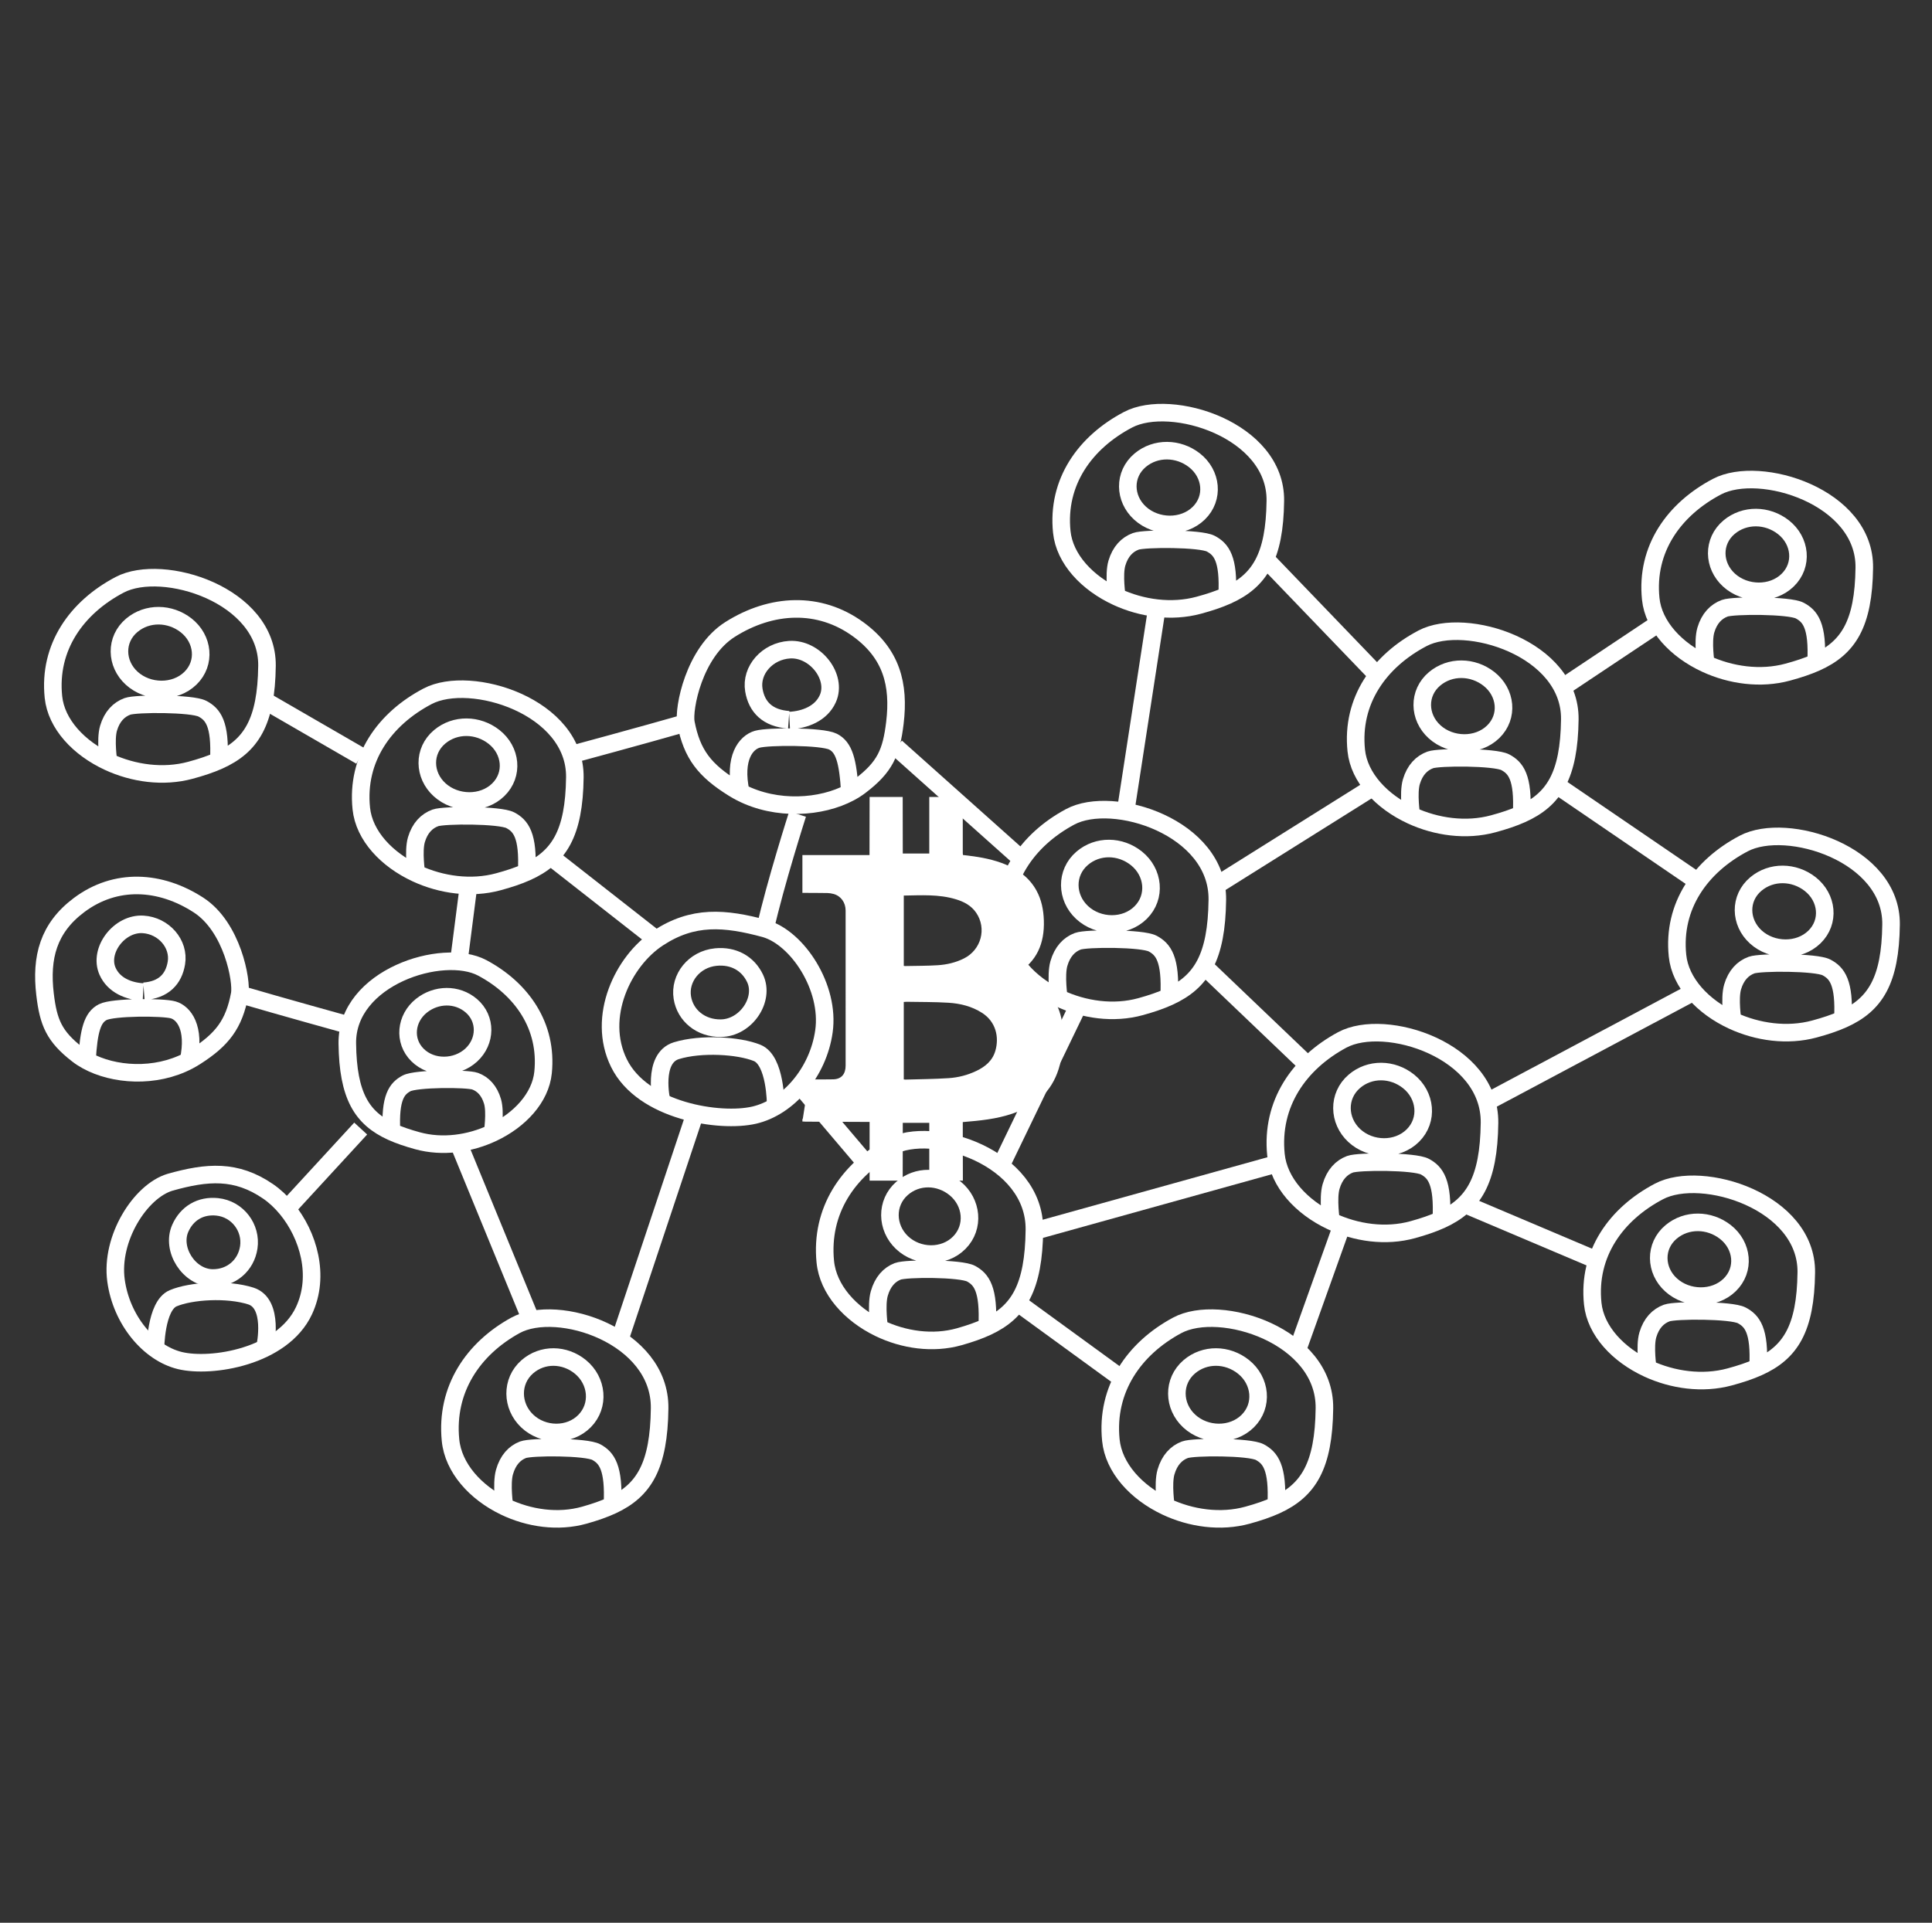 <svg width="220" height="219" viewBox="0 0 220 219" fill="none" xmlns="http://www.w3.org/2000/svg">
<rect x="0" y="0" width="220" height="219" fill="#333333" stroke="none"/>
<path fill-rule="evenodd" clip-rule="evenodd" d="M102.916 102.006V110.016C102.984 110.023 103.039 110.035 103.093 110.034C104.319 110.008 105.546 110.018 106.769 109.941C107.804 109.876 108.819 109.644 109.769 109.167C111.729 108.184 112.382 105.753 111.158 103.964C110.582 103.121 109.744 102.699 108.832 102.424C106.898 101.841 104.917 101.976 102.916 102.006M102.914 114.124V122.947C102.981 122.955 103.036 122.969 103.09 122.967C104.734 122.919 106.38 122.911 108.021 122.803C109.112 122.731 110.182 122.459 111.189 121.975C112.183 121.497 113.019 120.828 113.35 119.665C113.782 118.145 113.425 116.389 111.825 115.365C110.647 114.612 109.336 114.296 107.993 114.213C106.41 114.115 104.82 114.134 103.232 114.105C103.129 114.103 103.026 114.117 102.914 114.124M91.371 127.738C91.371 127.657 91.371 127.576 91.371 127.495C91.388 127.461 91.417 127.429 91.422 127.394C91.56 126.518 91.695 125.641 91.832 124.764C91.927 124.161 92.024 123.558 92.121 122.944C92.266 122.944 92.379 122.944 92.492 122.944C93.291 122.943 94.091 122.96 94.889 122.937C95.805 122.91 96.293 122.349 96.293 121.37C96.294 115.486 96.293 109.601 96.292 103.716C96.292 102.8 95.761 102.057 94.927 101.825C94.699 101.762 94.459 101.722 94.223 101.718C93.273 101.702 92.322 101.704 91.371 101.699V97.39H99.013C99.013 97.223 99.012 97.103 99.013 96.984C99.016 94.914 99.019 92.844 99.023 90.774H102.792C102.795 92.806 102.798 94.837 102.801 96.869C102.802 96.987 102.801 97.106 102.801 97.214H105.818V90.774H109.645C109.64 90.834 109.632 90.895 109.632 90.955C109.632 93.028 109.632 95.1 109.633 97.172C109.633 97.24 109.647 97.309 109.654 97.385C109.864 97.41 110.062 97.432 110.259 97.456C111.716 97.635 113.154 97.903 114.527 98.476C115.979 99.081 117.22 99.972 118.026 101.438C118.601 102.485 118.824 103.634 118.865 104.83C118.956 107.464 118.048 109.534 115.83 110.859C115.77 110.895 115.715 110.941 115.637 110.998C116.023 111.126 116.377 111.231 116.724 111.36C118.847 112.15 120.336 113.586 120.858 115.991C120.943 116.382 120.997 116.781 121.066 117.177V119.058C121.009 119.466 120.956 119.875 120.893 120.281C120.455 123.102 119.045 125.141 116.577 126.32C114.839 127.151 112.99 127.48 111.111 127.672C110.624 127.722 110.135 127.761 109.633 127.807C109.633 128.263 109.633 128.687 109.634 129.11C109.637 130.898 109.641 132.687 109.645 134.475H105.818V127.891H102.801C102.801 128.018 102.802 128.137 102.801 128.256C102.798 130.329 102.795 132.402 102.792 134.475H99.023V127.788C98.874 127.788 98.771 127.789 98.668 127.788C96.359 127.779 94.049 127.769 91.739 127.758C91.616 127.758 91.493 127.745 91.371 127.738" fill="white"/>
<path d="M90.82 92.726C90.82 92.726 88.273 100.679 87.138 105.776M87.138 105.776C90.82 106.856 94.533 112.472 93.823 117.476C93.161 122.146 89.754 126.116 85.879 127.016C82.003 127.916 73.171 126.584 70.474 121.076C67.897 115.811 70.959 109.466 74.931 106.856C78.903 104.246 82.488 104.516 87.138 105.776Z" stroke="white" stroke-width="2"/>
<path d="M91.371 123.972L98.484 132.355" stroke="white" stroke-width="2"/>
<path d="M102.04 85.105L116.47 97.993M122.846 114.398L114.121 132.476M117.98 140.176L145.665 132.476M138.785 100.672L156.403 89.624M137.107 110.046L149.02 121.428M115.631 148.211L128.047 157.25" stroke="white" stroke-width="2"/>
<path d="M79.177 126.766L70.54 152.677" stroke="white" stroke-width="2"/>
<path d="M82.081 117.112C84.939 117.079 87.116 113.851 85.986 111.449C85.181 109.74 83.532 108.811 81.509 109.01C79.054 109.252 77.345 111.392 77.699 113.627C78.025 115.68 79.814 117.138 82.081 117.112Z" stroke="white" stroke-width="2"/>
<path d="M88.323 125.75C88.323 125.75 88.323 120.786 86.223 119.93C84.124 119.074 79.825 118.817 77.025 119.673C74.226 120.529 75.326 125.407 75.326 125.407" stroke="white" stroke-width="2"/>
<path d="M59.968 99.331C63.642 97.683 65.381 94.963 65.459 88.541C65.557 80.461 53.595 76.731 48.692 79.306C43.789 81.881 40.553 86.41 41.142 92.092C41.462 95.183 44.041 97.923 47.417 99.485M59.968 99.331C59.02 99.757 57.943 100.111 56.732 100.439C53.642 101.276 50.249 100.795 47.417 99.485M59.968 99.331C60.193 95.099 59.282 94.046 58.105 93.424C56.928 92.803 50.555 92.803 49.574 93.158C48.594 93.513 47.809 94.312 47.417 95.644C47.025 96.976 47.417 99.485 47.417 99.485M56.242 83.924C58.219 85.468 58.512 88.232 56.732 89.961C54.957 91.686 51.906 91.629 50.065 89.961C48.223 88.294 48.154 85.526 50.065 83.924C51.834 82.439 54.416 82.496 56.242 83.924Z" stroke="white" stroke-width="2"/>
<path d="M24.912 86.63C28.585 84.981 30.325 82.261 30.403 75.839C30.501 67.759 18.538 64.03 13.635 66.605C8.733 69.179 5.497 73.708 6.085 79.391C6.405 82.481 8.984 85.222 12.361 86.784M24.912 86.63C23.963 87.055 22.886 87.409 21.676 87.737C18.585 88.574 15.192 88.094 12.361 86.784M24.912 86.63C25.137 82.397 24.225 81.344 23.049 80.723C21.872 80.101 15.498 80.101 14.518 80.456C13.537 80.811 12.753 81.611 12.361 82.942C11.968 84.274 12.361 86.784 12.361 86.784M21.186 71.222C23.162 72.767 23.456 75.53 21.676 77.26C19.901 78.985 16.849 78.927 15.008 77.26C13.167 75.592 13.098 72.824 15.008 71.222C16.778 69.737 19.359 69.795 21.186 71.222Z" stroke="white" stroke-width="2"/>
<path d="M133.129 113.522C136.803 111.837 138.542 109.055 138.62 102.487C138.718 94.223 126.755 90.409 121.853 93.042C116.95 95.676 113.714 100.307 114.302 106.119C114.622 109.28 117.201 112.083 120.578 113.68M133.129 113.522C132.181 113.958 131.104 114.32 129.893 114.655C126.802 115.511 123.41 115.02 120.578 113.68M133.129 113.522C133.354 109.194 132.442 108.117 131.266 107.481C130.089 106.846 123.716 106.846 122.735 107.209C121.754 107.572 120.97 108.389 120.578 109.751C120.186 111.114 120.578 113.68 120.578 113.68M129.403 97.765C131.379 99.344 131.673 102.171 129.893 103.94C128.118 105.704 125.067 105.645 123.225 103.94C121.384 102.234 121.315 99.403 123.225 97.765C124.995 96.246 127.576 96.305 129.403 97.765Z" stroke="white" stroke-width="2"/>
<path d="M173.266 92.726C176.94 91.078 178.679 88.358 178.757 81.936C178.855 73.856 166.892 70.126 161.99 72.701C157.087 75.276 153.851 79.805 154.44 85.487C154.759 88.578 157.339 91.318 160.715 92.88M173.266 92.726C172.318 93.152 171.241 93.506 170.03 93.834C166.939 94.671 163.547 94.19 160.715 92.88M173.266 92.726C173.491 88.494 172.58 87.441 171.403 86.819C170.226 86.198 163.853 86.198 162.872 86.553C161.892 86.908 161.107 87.707 160.715 89.039C160.323 90.371 160.715 92.88 160.715 92.88M169.54 77.319C171.517 78.863 171.81 81.627 170.03 83.356C168.255 85.081 165.204 85.024 163.362 83.356C161.521 81.689 161.452 78.921 163.362 77.319C165.132 75.834 167.714 75.891 169.54 77.319Z" stroke="white" stroke-width="2"/>
<path d="M139.734 67.831C143.408 66.183 145.147 63.463 145.225 57.041C145.323 48.961 133.361 45.231 128.458 47.806C123.555 50.381 120.319 54.91 120.908 60.592C121.228 63.683 123.807 66.423 127.183 67.985M139.734 67.831C138.786 68.257 137.709 68.611 136.498 68.939C133.408 69.776 130.015 69.295 127.183 67.985M139.734 67.831C139.959 63.599 139.048 62.546 137.871 61.924C136.695 61.303 130.321 61.303 129.34 61.658C128.36 62.013 127.575 62.812 127.183 64.144C126.791 65.476 127.183 67.985 127.183 67.985M136.008 52.423C137.985 53.968 138.278 56.732 136.498 58.461C134.723 60.186 131.672 60.129 129.831 58.461C127.99 56.794 127.921 54.026 129.831 52.423C131.6 50.939 134.182 50.996 136.008 52.423Z" stroke="white" stroke-width="2"/>
<path d="M209.847 116.097C213.521 114.449 215.26 111.729 215.338 105.307C215.436 97.227 203.474 93.498 198.571 96.072C193.668 98.647 190.432 103.176 191.021 108.858C191.341 111.949 193.92 114.69 197.296 116.251M209.847 116.097C208.899 116.523 207.822 116.877 206.611 117.205C203.52 118.042 200.128 117.561 197.296 116.251M209.847 116.097C210.072 111.865 209.161 110.812 207.984 110.19C206.807 109.569 200.434 109.569 199.453 109.924C198.473 110.279 197.688 111.078 197.296 112.41C196.904 113.742 197.296 116.251 197.296 116.251M206.121 100.69C208.098 102.234 208.391 104.998 206.611 106.728C204.836 108.453 201.785 108.395 199.944 106.728C198.102 105.06 198.033 102.292 199.944 100.69C201.713 99.205 204.295 99.262 206.121 100.69Z" stroke="white" stroke-width="2"/>
<path d="M200.194 155.727C203.868 154.078 205.607 151.359 205.685 144.936C205.783 136.856 193.82 133.127 188.917 135.702C184.015 138.277 180.779 142.805 181.367 148.488C181.687 151.578 184.266 154.319 187.643 155.881M200.194 155.727C199.246 156.152 198.169 156.506 196.958 156.834C193.867 157.672 190.475 157.191 187.643 155.881M200.194 155.727C200.419 151.495 199.507 150.441 198.331 149.82C197.154 149.198 190.781 149.198 189.8 149.553C188.819 149.909 188.035 150.708 187.643 152.04C187.251 153.371 187.643 155.881 187.643 155.881M196.468 140.319C198.444 141.864 198.738 144.627 196.958 146.357C195.183 148.082 192.131 148.024 190.29 146.357C188.449 144.69 188.38 141.922 190.29 140.319C192.06 138.834 194.641 138.892 196.468 140.319Z" stroke="white" stroke-width="2"/>
<path d="M206.799 75.452C210.473 73.803 212.212 71.084 212.29 64.661C212.388 56.581 200.425 52.852 195.522 55.427C190.62 58.002 187.384 62.53 187.972 68.213C188.292 71.303 190.871 74.044 194.248 75.606M206.799 75.452C205.851 75.877 204.774 76.231 203.563 76.559C200.472 77.397 197.079 76.916 194.248 75.606M206.799 75.452C207.024 71.22 206.112 70.166 204.936 69.545C203.759 68.923 197.385 68.923 196.405 69.278C195.424 69.634 194.64 70.433 194.248 71.765C193.856 73.097 194.248 75.606 194.248 75.606M203.073 60.044C205.049 61.589 205.343 64.352 203.563 66.082C201.788 67.807 198.736 67.749 196.895 66.082C195.054 64.415 194.985 61.647 196.895 60.044C198.665 58.559 201.246 58.617 203.073 60.044Z" stroke="white" stroke-width="2"/>
<path d="M188.665 71.133L177.995 78.246M177.233 89.423L193.237 100.347M169.358 125.496L192.729 113.048M166.818 137.181L181.806 143.532" stroke="white" stroke-width="2"/>
<path d="M144.21 63.766L156.911 76.976M131.762 69.101L128.206 92.218" stroke="white" stroke-width="2"/>
<path d="M164.122 138.926C167.795 137.24 169.535 134.458 169.613 127.89C169.711 119.626 157.748 115.812 152.845 118.446C147.942 121.079 144.707 125.711 145.295 131.522C145.615 134.683 148.194 137.486 151.57 139.083M164.122 138.926C163.173 139.361 162.096 139.723 160.886 140.058C157.795 140.915 154.402 140.423 151.57 139.083M164.122 138.926C164.347 134.598 163.435 133.52 162.258 132.885C161.082 132.249 154.708 132.249 153.728 132.612C152.747 132.975 151.963 133.793 151.57 135.155C151.178 136.517 151.57 139.083 151.57 139.083M160.395 123.168C162.372 124.748 162.666 127.574 160.886 129.343C159.11 131.107 156.059 131.048 154.218 129.343C152.377 127.638 152.308 124.807 154.218 123.168C155.988 121.649 158.569 121.708 160.395 123.168Z" stroke="white" stroke-width="2"/>
<path d="M145.323 171.442C148.997 169.756 150.736 166.974 150.814 160.406C150.912 152.142 138.949 148.328 134.046 150.962C129.144 153.595 125.908 158.227 126.496 164.038C126.816 167.199 129.395 170.002 132.772 171.599M145.323 171.442C144.375 171.877 143.297 172.239 142.087 172.574C138.996 173.431 135.603 172.939 132.772 171.599M145.323 171.442C145.548 167.114 144.636 166.036 143.46 165.401C142.283 164.765 135.909 164.765 134.929 165.128C133.948 165.491 133.164 166.309 132.772 167.671C132.379 169.033 132.772 171.599 132.772 171.599M141.597 155.684C143.573 157.264 143.867 160.09 142.087 161.859C140.312 163.623 137.26 163.564 135.419 161.859C133.578 160.154 133.509 157.323 135.419 155.684C137.189 154.166 139.77 154.224 141.597 155.684Z" stroke="white" stroke-width="2"/>
<path d="M112.412 151.119C116.01 149.433 117.713 146.652 117.789 140.083C117.885 131.82 106.172 128.006 101.371 130.639C96.57 133.272 93.402 137.904 93.978 143.716C94.291 146.876 96.817 149.679 100.123 151.277M112.412 151.119C111.484 151.554 110.429 151.916 109.244 152.252C106.218 153.108 102.896 152.616 100.123 151.277M112.412 151.119C112.633 146.791 111.74 145.714 110.588 145.078C109.436 144.442 103.195 144.442 102.235 144.805C101.275 145.169 100.507 145.986 100.123 147.348C99.739 148.71 100.123 151.277 100.123 151.277M108.764 135.361C110.699 136.941 110.987 139.767 109.244 141.536C107.506 143.301 104.518 143.242 102.715 141.536C100.912 139.831 100.845 137 102.715 135.361C104.448 133.843 106.976 133.902 108.764 135.361Z" stroke="white" stroke-width="2"/>
<path d="M69.735 171.442C73.333 169.756 75.035 166.974 75.112 160.406C75.208 152.142 63.494 148.328 58.694 150.962C53.893 153.595 50.725 158.227 51.301 164.038C51.614 167.199 54.14 170.002 57.446 171.599M69.735 171.442C68.807 171.877 67.752 172.239 66.567 172.574C63.54 173.431 60.218 172.939 57.446 171.599M69.735 171.442C69.956 167.114 69.063 166.036 67.911 165.401C66.759 164.765 60.518 164.765 59.558 165.128C58.598 165.491 57.83 166.309 57.446 167.671C57.062 169.033 57.446 171.599 57.446 171.599M66.087 155.684C68.022 157.264 68.31 160.09 66.567 161.859C64.829 163.623 61.841 163.564 60.038 161.859C58.235 160.154 58.168 157.323 60.038 155.684C61.771 154.166 64.298 154.224 66.087 155.684Z" stroke="white" stroke-width="2"/>
<path d="M64.952 85.977C64.952 85.977 73.158 83.76 78.107 82.339M78.107 82.339C77.8 80.742 79.007 74.307 83.137 71.693C87.832 68.722 93.282 68.433 97.743 71.693C101.509 74.445 102.433 77.95 101.903 82.339C101.495 85.712 100.789 87.364 97.937 89.525C97.584 89.793 97.195 90.04 96.776 90.264M78.107 82.339C78.795 85.916 80.246 87.753 83.524 89.791C83.796 89.961 84.075 90.118 84.358 90.264M96.776 90.264C96.566 86.62 96.099 85.089 94.841 84.468C93.584 83.847 87.49 83.847 86.232 84.202C84.975 84.557 83.495 86.278 84.358 90.264M96.776 90.264C93.518 92.007 88.448 92.368 84.358 90.264M89.908 82.073C91.649 81.984 93.493 81.284 94.261 79.589C95.383 77.112 92.826 73.821 89.908 74C87.389 74.154 85.456 76.325 85.845 78.613C86.171 80.526 87.393 81.807 89.811 81.984" stroke="white" stroke-width="2"/>
<path d="M30.528 80.024L41.073 86.121M41.073 128.544L32.661 137.689M32.661 137.689C35.116 140.684 36.482 145.312 34.613 149.293C32.141 154.558 24.045 155.831 20.492 154.971C16.94 154.111 13.817 150.316 13.21 145.852C12.559 141.068 15.963 135.7 19.338 134.668C23.601 133.463 26.887 133.205 30.528 135.7C31.288 136.221 32.013 136.898 32.661 137.689Z" stroke="white" stroke-width="2"/>
<path d="M24.203 145.565C21.513 145.532 19.465 142.304 20.528 139.902C21.285 138.192 22.837 137.264 24.741 137.463C27.052 137.704 28.661 139.844 28.327 142.08C28.02 144.132 26.337 145.591 24.203 145.565Z" stroke="white" stroke-width="2"/>
<path d="M17.701 153.694C17.701 153.694 17.701 148.729 19.72 147.873C21.739 147.017 25.872 146.761 28.564 147.617C31.256 148.473 30.198 153.351 30.198 153.351" stroke="white" stroke-width="2"/>
<path d="M44.583 128.903C41.215 127.367 39.62 124.833 39.549 118.848C39.459 111.319 50.425 107.844 54.919 110.243C59.413 112.643 62.38 116.863 61.84 122.158C61.547 125.037 59.183 127.591 56.088 129.047M44.583 128.903C45.452 129.3 46.439 129.629 47.549 129.935C50.382 130.715 53.492 130.267 56.088 129.047M44.583 128.903C44.376 124.96 45.212 123.978 46.29 123.399C47.369 122.82 53.211 122.82 54.11 123.151C55.009 123.482 55.728 124.226 56.088 125.467C56.447 126.708 56.088 129.047 56.088 129.047M47.998 114.546C46.186 115.985 45.917 118.56 47.549 120.172C49.176 121.78 51.973 121.726 53.661 120.172C55.349 118.618 55.412 116.039 53.661 114.546C52.039 113.163 49.672 113.216 47.998 114.546Z" stroke="white" stroke-width="2"/>
<path d="M39.548 116.721C39.548 116.721 31.904 114.605 27.294 113.249M27.294 113.249C27.58 111.725 26.456 105.582 22.609 103.087C18.235 100.25 13.158 99.975 9.003 103.087C5.495 105.714 4.634 109.059 5.128 113.249C5.508 116.468 6.165 118.045 8.823 120.108C9.151 120.364 9.514 120.599 9.904 120.813M27.294 113.249C26.653 116.664 25.302 118.417 22.248 120.362C21.994 120.524 21.735 120.674 21.472 120.813M9.904 120.813C10.1 117.335 10.534 115.874 11.706 115.281C12.877 114.689 18.554 114.689 19.725 115.027C20.897 115.366 22.275 117.009 21.472 120.813M9.904 120.813C12.939 122.477 17.661 122.822 21.472 120.813M16.301 112.995C14.679 112.91 12.962 112.242 12.246 110.624C11.201 108.259 13.583 105.118 16.301 105.289C18.648 105.436 20.449 107.508 20.086 109.692C19.782 111.519 18.644 112.741 16.391 112.91" stroke="white" stroke-width="2"/>
<path d="M52.249 130.323L60.379 150.137" stroke="white" stroke-width="2"/>
<path d="M53.279 101.475L52.249 109.492M74.604 106.91L62.986 97.807" stroke="white" stroke-width="2"/>
<path d="M147.766 153.694L152.847 139.468" stroke="white" stroke-width="2"/>
</svg>
